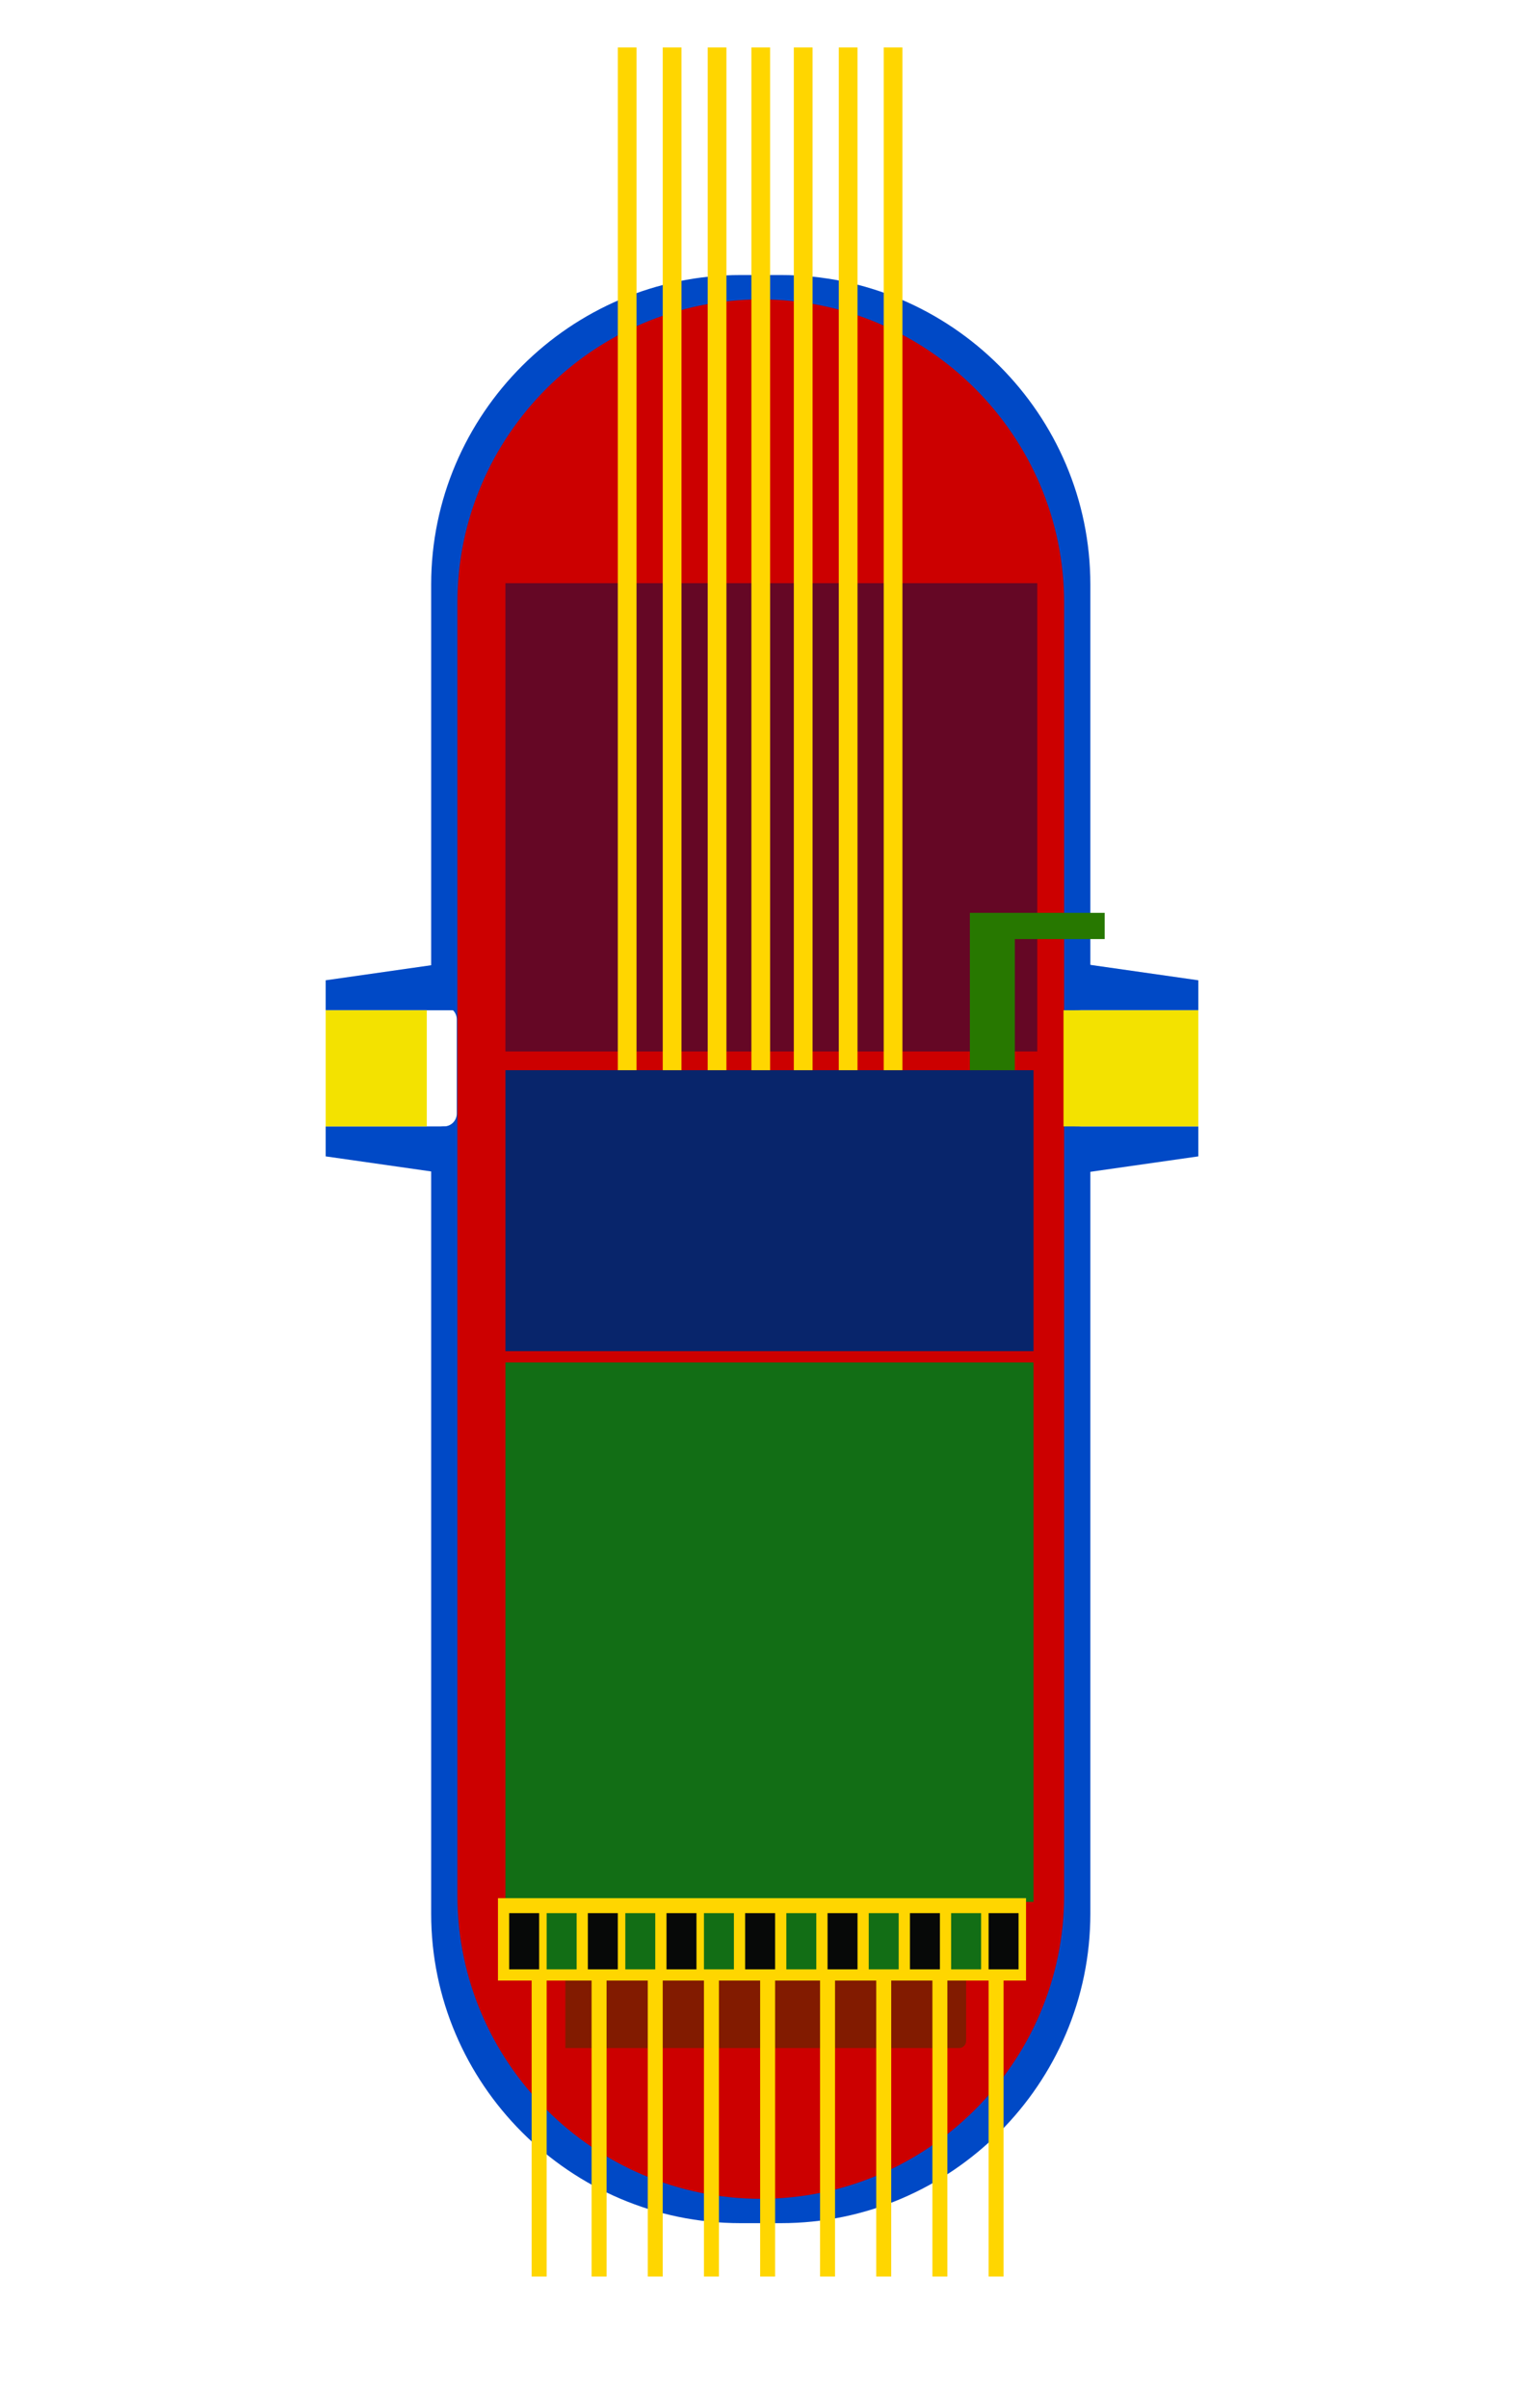 <?xml version="1.0" encoding="utf-8"?>
<!-- Generator: Adobe Illustrator 24.1.2, SVG Export Plug-In . SVG Version: 6.00 Build 0)  -->
<svg version="1.1" id="Layer_1" xmlns="http://www.w3.org/2000/svg" xmlns:xlink="http://www.w3.org/1999/xlink" x="0px" y="0px"
	 viewBox="0 0 980 1548" style="enable-background:new 0 0 980 1548;" xml:space="preserve">
<style type="text/css">
	.st0{fill:#0049C6;}
	.st1{fill:#CC0000;}
	.st2{fill:#650725;}
	.st3{opacity:0.75;fill:#6A2500;}
	.st4{fill:#08256B;}
	.st5{fill:#126E15;}
	.st6{fill:#FFD600;}
	.st7{fill:#F3E200;}
	.st8{fill:#277800;}
	.st9{fill:#070908;}
</style>
<g id="Blueshape">
	<path class="st0" d="M683.88,715.89v-58.2c0-4.54,3.68-8.23,8.23-8.23h0.8c4.54,0,8.23-3.68,8.23-8.23V375.74
		c0-109.41-89.52-198.93-198.93-198.93h-26.02c-109.41,0-198.93,89.52-198.93,198.93v263.08c0,4.54,3.68,8.23,8.23,8.23h0
		c4.54,0,8.23,3.68,8.23,8.23v60.61c0,4.54-3.68,8.23-8.23,8.23h0c-4.54,0-8.23,3.68-8.23,8.23v497.9
		c0,109.41,89.52,198.93,198.93,198.93h26.02c109.41,0,198.93-89.52,198.93-198.93v-497.9c0-4.54-3.68-8.23-8.23-8.23h-0.8
		C687.56,724.12,683.88,720.44,683.88,715.89z"/>
</g>
<g id="Redshape">
	<path class="st1" d="M489.2,1413.53L489.2,1413.53c-107.29,0-195.08-87.79-195.08-195.08v-830.9
		c0-107.29,87.79-195.08,195.08-195.08h0c107.29,0,195.08,87.79,195.08,195.08v830.9C684.28,1325.74,596.49,1413.53,489.2,1413.53z"
		/>
</g>
<g id="Darkredsquare">
	<rect x="325.02" y="374.9" class="st2" width="341.99" height="301.05"/>
</g>
<g id="Shadow">
	<path class="st3" d="M616.75,1316.59H363.56v-45.76h257.7v41.25C621.26,1314.57,619.24,1316.59,616.75,1316.59z"/>
</g>
<g id="Darkblueshape">
	<rect x="325.02" y="687.99" class="st4" width="339.58" height="180.63"/>
</g>
<g id="Darkgreenshape">
	<rect x="325.02" y="875.85" class="st5" width="339.58" height="346.81"/>
</g>
<g id="YellowLine1">
	<rect x="397.28" y="30.5" class="st6" width="12.04" height="657.49"/>
</g>
<g id="Yellowline1_1_">
	<rect x="426.18" y="30.5" class="st6" width="12.04" height="657.49"/>
</g>
<g id="Yellowline1_2_">
	<rect x="455.08" y="30.5" class="st6" width="12.04" height="657.49"/>
</g>
<g id="Yellowline5">
	<rect x="510.47" y="30.5" class="st6" width="12.04" height="657.49"/>
</g>
<g id="YellowLine6">
	<rect x="539.37" y="30.5" class="st6" width="12.04" height="657.49"/>
</g>
<g id="YellowLine7">
	<rect x="568.27" y="30.5" class="st6" width="12.04" height="657.49"/>
</g>
<g id="Yellowline4">
	<rect x="483.18" y="30.5" class="st6" width="12.04" height="657.49"/>
</g>
<g id="BlueTopL">
	<polygon class="st0" points="293.72,649.46 209.42,649.46 209.42,630.19 293.72,618.15 	"/>
</g>
<g id="BluebottomL">
	<polygon class="st0" points="293.72,724.12 209.42,724.12 209.42,743.39 293.72,755.43 	"/>
</g>
<g id="Yellowshape">
	<rect x="209.42" y="649.46" class="st7" width="65.03" height="74.66"/>
</g>
<g id="BluetopR">
	<polygon class="st0" points="686.28,649.46 770.58,649.46 770.58,630.19 686.28,618.15 	"/>
</g>
<g id="BlueBottomR">
	<polygon class="st0" points="686.28,724.12 770.58,724.12 770.58,743.39 686.28,755.43 	"/>
</g>
<g id="YellowsquareR">
	
		<rect x="683.88" y="649.46" transform="matrix(-1 -3.367230e-11 3.367230e-11 -1 1454.455 1373.58)" class="st7" width="86.7" height="74.66"/>
</g>
<g id="Layer_12">
	<polygon class="st8" points="623.67,687.99 623.67,586.84 710.37,586.84 710.37,603.7 652.57,603.7 652.57,687.99 	"/>
</g>
<g id="YellowSquare">
	<rect x="320.21" y="1220.25" class="st6" width="339.58" height="52.98"/>
</g>
<g id="Blacksquare1">
	<rect x="327.43" y="1229.88" class="st9" width="19.27" height="36.13"/>
</g>
<g id="Greensquare1">
	<rect x="351.52" y="1229.88" class="st5" width="19.27" height="36.13"/>
</g>
<g id="Blacksquare2">
	<rect x="378.01" y="1229.88" class="st9" width="19.27" height="36.13"/>
</g>
<g id="Greensquare2">
	<rect x="402.09" y="1229.88" class="st5" width="19.27" height="36.13"/>
</g>
<g id="Blacksquare3">
	<rect x="428.59" y="1229.88" class="st9" width="19.27" height="36.13"/>
</g>
<g id="Greensquare3">
	<rect x="452.67" y="1229.88" class="st5" width="19.27" height="36.13"/>
</g>
<g id="Blacksquare4">
	<rect x="479.16" y="1229.88" class="st9" width="19.27" height="36.13"/>
</g>
<g id="Greensquare4">
	<rect x="505.65" y="1229.88" class="st5" width="19.27" height="36.13"/>
</g>
<g id="Blacksquare5">
	<rect x="532.15" y="1229.88" class="st9" width="19.27" height="36.13"/>
</g>
<g id="Greensquare5">
	<rect x="558.64" y="1229.88" class="st5" width="19.27" height="36.13"/>
</g>
<g id="Blacksquare6">
	<rect x="585.13" y="1229.88" class="st9" width="19.27" height="36.13"/>
</g>
<g id="Greensquare6">
	<rect x="611.62" y="1229.88" class="st5" width="19.27" height="36.13"/>
</g>
<g id="Blacksquare7">
	<rect x="635.71" y="1229.88" class="st9" width="19.27" height="36.13"/>
</g>
<g id="Yellowstroke1">
	<rect x="341.88" y="1268.42" class="st6" width="9.63" height="195.08"/>
</g>
<g id="Yellowstroke2">
	<rect x="380.42" y="1268.42" class="st6" width="9.63" height="195.08"/>
</g>
<g id="Yellowstroke3">
	<rect x="416.54" y="1268.42" class="st6" width="9.63" height="195.08"/>
</g>
<g id="Yellowstroke4">
	<rect x="452.67" y="1268.42" class="st6" width="9.63" height="195.08"/>
</g>
<g id="Yellowstroke5">
	<rect x="488.8" y="1268.42" class="st6" width="9.63" height="195.08"/>
</g>
<g id="Yellowstroke6">
	<rect x="527.33" y="1268.42" class="st6" width="9.63" height="195.08"/>
</g>
<g id="Yellowstroke7">
	<rect x="563.46" y="1268.42" class="st6" width="9.63" height="195.08"/>
</g>
<g id="Yellowstroke8">
	<rect x="599.58" y="1268.42" class="st6" width="9.63" height="195.08"/>
</g>
<g id="Yellowstroke9">
	<rect x="635.71" y="1268.42" class="st6" width="9.63" height="195.08"/>
</g>
</svg>
